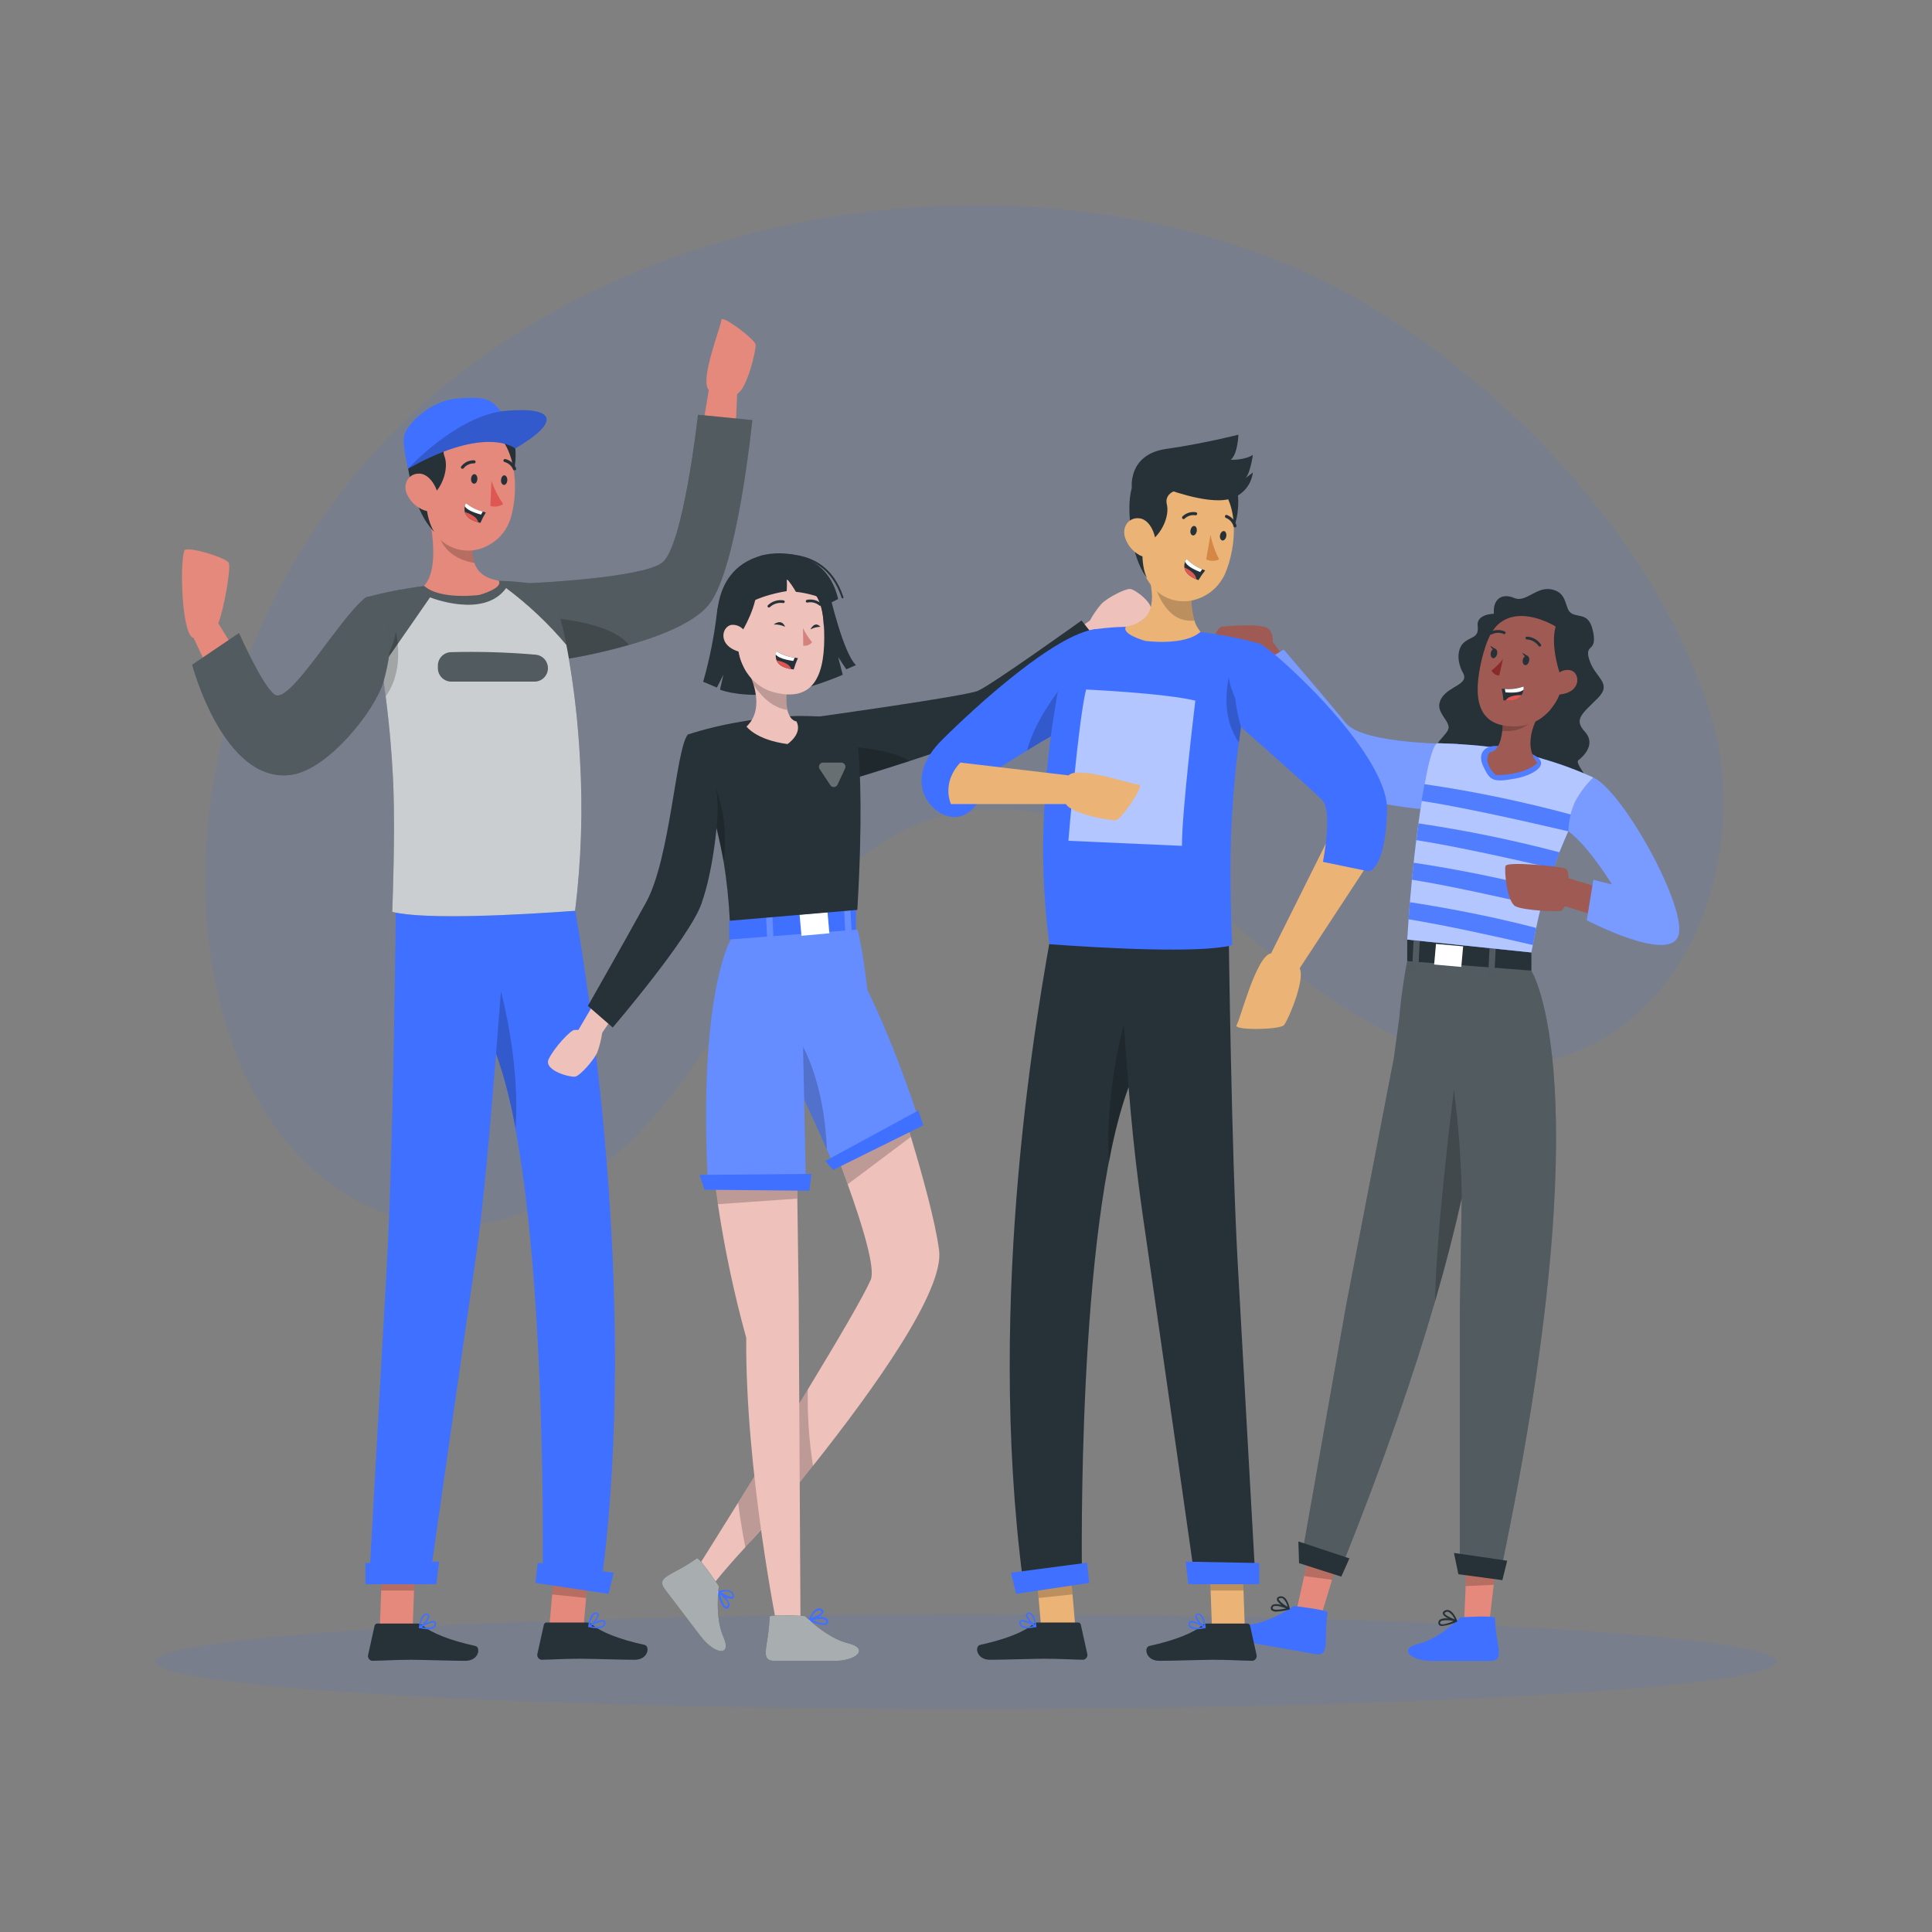 <svg viewBox="0 0 500 500" fill="none" xmlns="http://www.w3.org/2000/svg">
<rect x="0" y="0" width="500" height="500" fill="#808080" stroke="none"/>
<path opacity="0.1" d="M59.616 268.578C62.778 278.333 67.689 287.431 74.111 295.426C84.225 307.715 99.11 316.585 115.011 317.245C136.17 318.121 155.511 304.772 169.378 288.763C194.15 260.151 213.913 208.402 259.042 209.375C282.418 209.884 302.668 225.212 319.846 239.545C344.726 260.324 379.882 287.865 413.512 269.551C442.048 254.007 451.859 214.503 442.719 184.939C429.738 142.838 394.68 104.751 358.031 81.397C326.098 61.049 286.475 52.471 248.496 53.164C195.891 54.116 142.757 72.57 104.756 108.937C67.664 144.439 45.802 200.938 55.322 252.071C56.352 257.67 57.787 263.187 59.616 268.578Z" fill="#4070FF"/>
<path opacity="0.1" d="M250 442.259C365.833 442.259 459.735 436.777 459.735 430.014C459.735 423.251 365.833 417.769 250 417.769C134.166 417.769 40.264 423.251 40.264 430.014C40.264 436.777 134.166 442.259 250 442.259Z" fill="#4070FF"/>
<path d="M332.915 170.92L329.345 166.052C329.452 165.471 329.417 164.873 329.244 164.308C329.071 163.743 328.764 163.228 328.35 162.807C326.922 161.184 317.652 162.039 316.224 162.18C314.796 162.32 312.438 168.01 313.833 169.665C315.228 171.32 324.142 171.601 324.964 170.887L327.777 174.803L332.915 170.92Z" fill="#9F5B53"/>
<path d="M386.611 158.837C386.329 154.943 388.774 153.429 391.889 154.759C395.005 156.09 397.698 151.514 401.852 152.596C406.006 153.677 404.729 157.82 406.871 158.837C409.013 159.854 411.425 158.632 412.356 163.845C413.286 169.059 409.868 166.355 411.371 170.92C412.875 175.485 417.353 176.772 413.535 180.655C409.716 184.539 407.12 186.064 410.116 189.309C413.113 192.554 409.868 195.67 408.494 196.741C407.12 197.812 414.454 204.01 412.388 209.57C410.322 215.13 393.09 220.268 382.457 216.212C371.823 212.155 368.87 206.011 369.476 199.023C370.082 192.035 375.242 190.185 374.885 188C374.528 185.815 371.131 183.901 373.057 180.688C374.982 177.475 380.326 177.194 378.617 174.122C376.908 171.05 377.124 167.632 379.049 166.128C380.975 164.624 382.77 165.046 382.413 161.963C382.057 158.88 386.611 158.837 386.611 158.837Z" fill="#263238"/>
<path d="M377.298 192.544C377.298 192.544 352.884 192.76 348.319 187.135C343.754 181.51 332.212 168.097 332.212 168.097L325.722 172.142C325.722 172.142 337.08 197.509 344.209 203.08C351.337 208.65 372.561 209.797 372.561 209.797L377.298 192.544Z" fill="#4070FF"/>
<path opacity="0.3" d="M377.298 192.544C377.298 192.544 352.884 192.76 348.319 187.135C343.754 181.51 332.212 168.097 332.212 168.097L325.722 172.142C325.722 172.142 337.08 197.509 344.209 203.08C351.337 208.65 372.561 209.797 372.561 209.797L377.298 192.544Z" fill="white"/>
<path d="M335.63 416.363L342.121 417.509L344.782 408.661L347.205 400.548L339.73 397.93L337.556 407.687L335.63 416.363Z" fill="#E4897B"/>
<path d="M343.581 417.336C343.689 416.612 334.808 415.627 334.808 415.627C334.808 415.627 328.426 420.171 322.963 420.473C317.5 420.776 319.869 424.454 325.743 425.493L340.26 428.056C344.425 428.792 342.445 424.779 343.581 417.336Z" fill="#4070FF"/>
<path d="M329.054 416.709C328.943 416.573 328.879 416.406 328.869 416.231C328.859 416.056 328.905 415.883 328.999 415.735C329.055 415.616 329.135 415.509 329.233 415.422C329.332 415.334 329.448 415.268 329.573 415.227C330.242 415.081 330.94 415.126 331.585 415.357C330.936 414.848 330.395 414.275 330.449 413.81C330.449 413.507 330.719 413.291 331.152 413.172C331.344 413.115 331.546 413.101 331.745 413.131C331.943 413.161 332.132 413.234 332.299 413.345C333.38 414.048 333.781 416.222 333.791 416.32C333.802 416.355 333.802 416.392 333.791 416.428V416.482C333.787 416.496 333.78 416.509 333.771 416.52C333.762 416.531 333.75 416.54 333.737 416.547H333.662C332.622 416.845 331.551 417.019 330.471 417.066C330.223 417.105 329.969 417.094 329.726 417.032C329.482 416.971 329.253 416.861 329.054 416.709ZM329.735 415.627C329.669 415.647 329.608 415.68 329.556 415.725C329.504 415.769 329.461 415.825 329.432 415.887C329.281 416.211 329.378 416.33 329.432 416.363C329.778 416.774 331.477 416.579 332.872 416.255C331.898 415.908 330.427 415.411 329.735 415.692V415.627ZM331.282 413.583C331.152 413.583 330.925 413.702 330.914 413.821C330.914 414.221 331.996 415.13 333.218 415.854C333.069 415.025 332.655 414.266 332.039 413.691C331.894 413.597 331.725 413.548 331.552 413.55C331.459 413.564 331.369 413.59 331.282 413.626V413.583Z" fill="#263238"/>
<path opacity="0.2" d="M337.524 407.893L344.75 408.845L347.194 400.635L339.72 397.974L337.524 407.893Z" fill="black"/>
<path d="M378.932 419.143H385.519L386.601 409.97L387.575 401.554L379.754 400.278L379.321 410.262L378.932 419.143Z" fill="#E4897B"/>
<path d="M386.925 418.721C386.925 417.996 377.99 418.559 377.99 418.559C377.99 418.559 372.506 424.14 367.173 425.395C361.84 426.65 364.815 429.852 370.775 429.852H385.519C389.749 429.852 387.109 426.239 386.925 418.721Z" fill="#4070FF"/>
<path d="M372.506 420.625C372.379 420.508 372.291 420.356 372.252 420.188C372.213 420.02 372.226 419.844 372.289 419.684C372.322 419.555 372.381 419.435 372.463 419.331C372.545 419.226 372.648 419.14 372.765 419.078C373.399 418.821 374.092 418.746 374.767 418.862C374.042 418.472 373.414 417.996 373.382 417.531C373.382 417.228 373.566 416.969 373.966 416.785C374.147 416.699 374.345 416.655 374.545 416.655C374.745 416.655 374.943 416.699 375.124 416.785C376.335 417.282 377.082 419.37 377.114 419.457C377.128 419.485 377.135 419.517 377.135 419.549C377.135 419.58 377.128 419.612 377.114 419.64L377.038 419.705C375.876 420.274 374.624 420.639 373.339 420.787C373.051 420.838 372.754 420.78 372.506 420.625ZM373.003 419.478C372.88 419.546 372.787 419.658 372.744 419.792C372.657 420.149 372.744 420.235 372.809 420.268C373.231 420.614 374.864 420.116 376.173 419.565C375.145 419.242 374.047 419.212 373.003 419.478ZM374.172 417.207C374.053 417.261 373.847 417.38 373.847 417.499C373.847 417.91 375.156 418.58 376.476 419.1C376.18 418.314 375.642 417.644 374.94 417.185C374.828 417.134 374.706 417.108 374.583 417.109C374.44 417.11 374.3 417.144 374.172 417.207Z" fill="#263238"/>
<path opacity="0.2" d="M379.321 410.467L386.601 410.154L387.575 401.641L379.754 400.332L379.321 410.467Z" fill="black"/>
<path d="M336.906 402.711L347.572 404.594C358.324 377.778 365.961 355.408 371.37 336.835C374.28 326.818 376.541 317.915 378.293 310.008L377.806 339.214V405.502H388.623C414.953 279.903 396.293 251.195 396.293 251.195L364.782 245.786C363.537 251.603 362.655 257.491 362.143 263.418L360.726 273.846L348.437 337.462L336.906 402.711Z" fill="#263238"/>
<path opacity="0.2" d="M336.906 402.711L347.572 404.594C358.324 377.778 365.961 355.408 371.37 336.835C374.28 326.818 376.541 317.915 378.293 310.008L377.806 339.214V405.502H388.623C414.953 279.903 396.293 251.195 396.293 251.195L364.782 245.786C363.537 251.603 362.655 257.491 362.143 263.418L360.726 273.846L348.437 337.462L336.906 402.711Z" fill="white"/>
<path d="M349.238 403.306L336.02 398.925L336.193 404.54L347.129 408.034L349.238 403.306Z" fill="#263238"/>
<path d="M390.062 403.912L376.281 401.9L377.427 407.406L388.807 408.942L390.062 403.912Z" fill="#263238"/>
<path d="M396.325 246.489V251.195L364.187 248.728V243.168L396.325 246.489Z" fill="#263238"/>
<path d="M371.156 249.617L378.181 250.246L378.659 244.913L371.634 244.284L371.156 249.617Z" fill="white"/>
<path d="M385.117 252.638L386.716 252.719L387.13 244.606L385.531 244.525L385.117 252.638Z" fill="#263238"/>
<path opacity="0.2" d="M385.117 252.638L386.716 252.719L387.13 244.606L385.531 244.525L385.117 252.638Z" fill="white"/>
<path d="M365.467 250.487L367.066 250.568L367.479 242.455L365.881 242.374L365.467 250.487Z" fill="#263238"/>
<path opacity="0.2" d="M365.467 250.487L367.066 250.568L367.479 242.455L365.881 242.374L365.467 250.487Z" fill="white"/>
<path d="M412.356 201.219C411.383 203.199 410.496 205.081 409.673 206.855C408.97 208.348 408.321 209.765 407.705 211.117L406.623 213.41C406.363 213.994 406.104 214.578 405.866 215.141C405.011 217.077 404.254 218.884 403.573 220.549C403.172 221.545 402.804 222.507 402.491 223.438L402.015 224.714C401.279 226.672 400.663 228.489 400.122 230.209C399.657 231.702 399.246 233.13 398.867 234.536C398.369 236.429 397.948 238.268 397.558 240.139C397.255 241.578 396.974 243.038 396.693 244.553C396.563 245.191 396.444 245.84 396.325 246.5L364.187 243.157C364.295 241.351 364.414 239.599 364.544 237.889C364.652 236.375 364.76 234.904 364.879 233.476C365.052 231.442 365.225 229.495 365.399 227.624C365.55 226.11 365.701 224.649 365.853 223.243C366.069 221.188 366.296 219.251 366.524 217.412C366.707 215.876 366.902 214.427 367.086 213.086C367.378 210.922 367.67 209.029 367.941 207.288C368.211 205.546 368.449 204.237 368.676 202.961C368.972 201.36 369.231 200.029 369.455 198.969C370.872 192.479 371.911 192.338 371.911 192.338C371.911 192.338 379.136 192.49 385.335 193.268H385.497C389.686 193.916 393.83 194.826 397.904 195.994C398.434 196.135 398.986 196.286 399.473 196.449C403.878 197.723 408.183 199.318 412.356 201.219Z" fill="#4070FF"/>
<path opacity="0.6" d="M412.356 201.219C411.383 203.199 410.496 205.081 409.673 206.855C408.97 208.348 408.321 209.765 407.705 211.117L406.623 213.41C406.363 213.994 406.104 214.578 405.866 215.141C405.011 217.077 404.254 218.884 403.573 220.549C403.172 221.545 402.804 222.507 402.491 223.438L402.015 224.714C401.279 226.672 400.663 228.489 400.122 230.209C399.657 231.702 399.246 233.13 398.867 234.536C398.369 236.429 397.948 238.268 397.558 240.139C397.255 241.578 396.974 243.038 396.693 244.553C396.563 245.191 396.444 245.84 396.325 246.5L364.187 243.157C364.295 241.351 364.414 239.599 364.544 237.889C364.652 236.375 364.76 234.904 364.879 233.476C365.052 231.442 365.225 229.495 365.399 227.624C365.55 226.11 365.701 224.649 365.853 223.243C366.069 221.188 366.296 219.251 366.524 217.412C366.707 215.876 366.902 214.427 367.086 213.086C367.378 210.922 367.67 209.029 367.941 207.288C368.211 205.546 368.449 204.237 368.676 202.961C368.972 201.36 369.231 200.029 369.455 198.969C370.872 192.479 371.911 192.338 371.911 192.338C371.911 192.338 379.136 192.49 385.335 193.268H385.497C389.686 193.916 393.83 194.826 397.904 195.994C398.434 196.135 398.986 196.286 399.473 196.449C403.878 197.723 408.183 199.318 412.356 201.219Z" fill="white"/>
<path opacity="0.2" d="M371.392 336.867C374.302 326.85 376.563 317.948 378.315 310.04C378.162 300.681 377.479 291.338 376.27 282.056C376.27 282.056 371.662 318.142 371.392 336.867Z" fill="black"/>
<path d="M388.277 193.128C384.48 192.576 382.144 194.74 383.896 198.374C385.649 202.009 386.233 202.55 392.204 201.479C398.175 200.408 405.12 195.594 388.277 193.128Z" fill="#4070FF"/>
<path d="M407.705 211.117L406.623 213.41C406.364 213.994 406.104 214.578 405.866 215.141C396.325 212.902 378.444 208.845 367.897 207.266C368.157 205.654 368.406 204.215 368.633 202.939C381.812 204.863 394.861 207.594 407.705 211.117Z" fill="#4070FF"/>
<path d="M403.605 220.582C403.204 221.577 402.837 222.54 402.523 223.47L402.047 224.746C392.311 222.486 376.421 218.938 366.556 217.423C366.74 215.887 366.934 214.438 367.118 213.096C379.41 214.913 391.591 217.412 403.605 220.582Z" fill="#4070FF"/>
<path d="M400.122 230.242C399.657 231.734 399.246 233.162 398.867 234.569C389.315 232.405 374.864 229.16 365.398 227.656C365.55 226.142 365.701 224.682 365.853 223.275C377.388 225.005 388.826 227.331 400.122 230.242Z" fill="#4070FF"/>
<path d="M397.558 240.15C397.255 241.589 396.973 243.049 396.692 244.564C387.465 242.4 373.89 239.426 364.543 237.9C364.652 236.386 364.76 234.915 364.879 233.487C372.775 234.709 385.02 236.873 397.558 240.15Z" fill="#4070FF"/>
<g opacity="0.3">
<path opacity="0.3" d="M388.277 193.128C384.48 192.576 382.144 194.74 383.896 198.374C385.649 202.009 386.233 202.55 392.204 201.479C398.175 200.408 405.12 195.594 388.277 193.128Z" fill="white"/>
<path opacity="0.3" d="M407.705 211.117L406.623 213.41C406.364 213.994 406.104 214.578 405.866 215.141C396.325 212.902 378.444 208.845 367.897 207.266C368.157 205.654 368.406 204.215 368.633 202.939C381.812 204.863 394.86 207.594 407.705 211.117Z" fill="white"/>
<path opacity="0.3" d="M403.605 220.582C403.204 221.577 402.837 222.54 402.523 223.47L402.047 224.747C392.311 222.486 376.421 218.938 366.556 217.423C366.74 215.887 366.934 214.438 367.118 213.096C379.41 214.913 391.591 217.412 403.605 220.582Z" fill="white"/>
<path opacity="0.3" d="M400.122 230.242C399.657 231.734 399.246 233.162 398.867 234.569C389.315 232.405 374.864 229.16 365.398 227.656C365.55 226.142 365.701 224.682 365.853 223.275C377.388 225.005 388.826 227.331 400.122 230.242Z" fill="white"/>
<path opacity="0.3" d="M397.558 240.15C397.255 241.589 396.973 243.049 396.692 244.564C387.465 242.4 373.89 239.426 364.543 237.9C364.652 236.386 364.76 234.915 364.879 233.487C372.775 234.709 385.02 236.873 397.558 240.15Z" fill="white"/>
</g>
<path d="M387.141 200.602C395.124 200.527 397.883 197.444 397.883 197.444C393.447 192.143 398.564 184.463 398.564 184.463L388.883 185.112C388.943 186.458 388.911 187.806 388.785 189.147C388.169 194.902 385.54 194.653 385.54 194.653C383.539 197.574 387.141 200.602 387.141 200.602Z" fill="#9F5B53"/>
<path opacity="0.2" d="M388.883 185.123C388.944 186.469 388.911 187.817 388.786 189.158C395.179 189.915 398.521 184.474 398.521 184.474L388.883 185.123Z" fill="black"/>
<path d="M397.245 159.324C389.067 157.907 385.681 161.823 383.604 170.141C381.03 180.547 382.057 188.433 392.68 187.968C407.088 187.276 410.831 161.639 397.245 159.324Z" fill="#9F5B53"/>
<path d="M388.981 170.552C388.11 171.657 387.111 172.656 386.006 173.527C386.187 173.906 386.468 174.228 386.819 174.458C387.17 174.689 387.577 174.82 387.996 174.836L388.981 170.552Z" fill="#892B29"/>
<path d="M394.097 170.758C393.967 171.428 394.216 172.034 394.659 172.131C395.103 172.229 395.579 171.742 395.741 171.05C395.903 170.357 395.622 169.773 395.179 169.687C394.735 169.6 394.227 170.141 394.097 170.758Z" fill="#263238"/>
<path d="M395.32 169.773L393.978 168.919C393.978 168.919 394.465 170.282 395.32 169.773Z" fill="#263238"/>
<path d="M385.812 168.973C385.671 169.633 385.931 170.249 386.374 170.336C386.818 170.422 387.293 169.957 387.456 169.254C387.618 168.551 387.337 167.978 386.893 167.88C386.45 167.783 385.941 168.302 385.812 168.973Z" fill="#263238"/>
<path d="M387.034 167.978L385.692 167.112C385.692 167.112 386.179 168.497 387.034 167.978Z" fill="#263238"/>
<path d="M395.157 165.122C395.817 165.157 396.461 165.343 397.039 165.665C397.616 165.988 398.112 166.438 398.489 166.982" stroke="#263238" stroke-width="0.725" stroke-linecap="round" stroke-linejoin="round"/>
<path d="M389.283 163.748C388.748 163.508 388.165 163.393 387.579 163.409C386.992 163.426 386.418 163.575 385.897 163.845" stroke="#263238" stroke-width="0.725" stroke-linecap="round" stroke-linejoin="round"/>
<path d="M388.634 178.254C388.86 179.244 389.011 180.249 389.088 181.261H389.629C392.052 181.434 393.231 180.72 393.804 179.866C394.221 179.194 394.389 178.398 394.28 177.616C392.737 178.174 391.091 178.392 389.456 178.254C388.948 178.286 388.634 178.254 388.634 178.254Z" fill="#263238"/>
<path d="M389.456 178.297L389.618 179.184C391.9 179.347 393.523 179.184 394.291 178.503C394.328 178.223 394.328 177.939 394.291 177.659C392.744 178.219 391.095 178.437 389.456 178.297Z" fill="white"/>
<path d="M389.629 181.305C392.052 181.478 393.231 180.764 393.804 179.909C392.883 179.859 391.96 179.972 391.078 180.244C390.495 180.435 389.987 180.806 389.629 181.305Z" fill="#DE5753"/>
<path d="M403.789 174.609C403.789 174.609 401.128 167.231 402.61 162.136C402.61 162.136 387.564 152.704 383.896 169.005C383.896 169.005 384.859 154.132 398.976 156.252C413.092 158.372 409.447 178.968 401.139 183.792C401.117 183.792 405.423 179.228 403.789 174.609Z" fill="#263238"/>
<path d="M402.145 176.101C402.389 175.169 402.993 174.371 403.824 173.882C404.655 173.394 405.646 173.254 406.58 173.495C409.068 174.219 409.37 179.628 402.848 179.779C401.907 179.801 401.55 178.795 402.145 176.101Z" fill="#9F5B53"/>
<path d="M415.644 230.252L405.909 227.256C405.909 227.256 406.125 225.233 405.032 224.746C403.94 224.26 389.996 222.832 389.629 224.119C389.261 225.406 390.018 233.422 392.203 234.547C394.388 235.672 403.951 236.105 404.232 235.629C404.513 235.153 405.032 234.547 405.032 234.547L415.027 237.63L415.644 230.252Z" fill="#9F5B53"/>
<path d="M412.356 201.219C420.068 204.724 436.9 235.272 434.336 242.249C431.773 249.226 410.657 238.16 410.657 238.16L412.356 227.689L417.18 228.9C417.18 228.9 411.144 219.003 405.909 215.141C405.958 212.451 406.57 209.802 407.704 207.363C408.935 205.092 410.504 203.02 412.356 201.219Z" fill="#4070FF"/>
<path opacity="0.3" d="M412.356 201.219C420.068 204.724 436.9 235.272 434.336 242.249C431.773 249.226 410.657 238.16 410.657 238.16L412.356 227.689L417.18 228.9C417.18 228.9 411.144 219.003 405.909 215.141C405.958 212.451 406.57 209.802 407.704 207.363C408.935 205.092 410.504 203.02 412.356 201.219Z" fill="white"/>
<path d="M178.811 128.7L183.441 100.911C180.953 98.445 186.686 84.339 186.686 82.814C186.686 81.288 195.404 87.8 195.556 89.196C195.707 90.591 193.392 100.521 190.785 101.949L189.422 131.621C189.422 131.621 183.906 133.958 178.811 128.7Z" fill="#E4897B"/>
<path d="M136.992 150.93C136.992 150.93 165.776 149.675 171.304 145.673C176.832 141.67 180.65 107.336 180.65 107.336L194.712 108.721C194.712 108.721 190.959 146.765 183.592 156.317C176.226 165.868 147.236 170.444 147.236 170.444L136.992 150.93Z" fill="#263238"/>
<path opacity="0.2" d="M194.735 108.721C194.735 108.721 190.981 146.765 183.615 156.317C179.947 161.055 170.883 164.592 162.727 166.939C157.631 168.388 152.46 169.558 147.236 170.444L141.655 159.789L137.003 150.93C137.003 150.93 165.788 149.675 171.315 145.673C176.843 141.67 180.661 107.336 180.661 107.336L194.735 108.721Z" fill="white"/>
<path opacity="0.2" d="M162.727 166.896C157.631 168.36 152.46 169.544 147.236 170.444L141.655 159.789C147.236 160.276 159.005 161.877 162.727 166.896Z" fill="black"/>
<path d="M71.364 185.285L56.49 161.314C57.853 158.069 59.844 147.068 59.205 145.673C58.567 144.277 48.15 141.173 47.718 142.481C46.43 145.965 47.112 164.765 50.108 165.089L62.71 192.035C62.71 192.035 68.649 192.1 71.364 185.285Z" fill="#E4897B"/>
<path d="M142.099 421.793L150.882 422.723L152.526 403.793L143.754 402.863L142.099 421.793Z" fill="#E4897B"/>
<path d="M98.31 421.155H106.813L107.516 401.457H99.003L98.31 421.155Z" fill="#E4897B"/>
<path d="M107.991 420.171H97.661C97.491 420.169 97.326 420.227 97.194 420.333C97.062 420.44 96.971 420.589 96.936 420.755L95.26 428.327C95.192 428.652 95.257 428.991 95.44 429.269C95.622 429.547 95.908 429.741 96.233 429.809C96.323 429.819 96.414 429.819 96.504 429.809C99.846 429.754 102.28 429.549 106.477 429.549C109.062 429.549 116.862 429.819 120.431 429.819C124.001 429.819 124.466 426.293 123.006 425.969C116.45 424.541 111.518 422.561 109.419 420.679C109.026 420.333 108.515 420.151 107.991 420.171Z" fill="#263238"/>
<path d="M108.575 421.35C108.535 421.339 108.5 421.317 108.473 421.286C108.446 421.255 108.429 421.217 108.424 421.176C108.418 421.138 108.425 421.099 108.442 421.064C108.46 421.03 108.487 421.001 108.521 420.982C108.824 420.787 111.571 419.1 112.512 419.586C112.619 419.635 112.709 419.715 112.771 419.815C112.832 419.915 112.863 420.031 112.859 420.149C112.89 420.35 112.867 420.556 112.793 420.746C112.719 420.936 112.596 421.103 112.437 421.231C111.957 421.556 111.381 421.709 110.803 421.663C110.051 421.639 109.304 421.534 108.575 421.35ZM109.159 421.068C110.151 421.403 111.234 421.349 112.188 420.917C112.29 420.828 112.368 420.715 112.415 420.589C112.462 420.462 112.477 420.326 112.458 420.192C112.458 420.03 112.383 419.954 112.328 419.954C112.25 419.909 112.159 419.89 112.069 419.9C111.03 420.108 110.042 420.516 109.159 421.101V421.068Z" fill="#4070FF"/>
<path d="M108.521 421.393C108.492 421.372 108.468 421.344 108.451 421.312C108.434 421.28 108.425 421.245 108.424 421.209C108.424 421.09 108.64 418.645 109.624 417.845C109.74 417.743 109.876 417.668 110.024 417.623C110.171 417.578 110.326 417.565 110.479 417.585C110.633 417.58 110.783 417.631 110.903 417.729C111.022 417.826 111.102 417.964 111.128 418.115C111.301 419.013 109.603 420.884 108.726 421.36H108.629C108.597 421.382 108.56 421.394 108.521 421.393ZM109.884 418.083C109.289 418.849 108.938 419.776 108.878 420.744C109.754 420.084 110.836 418.667 110.728 418.115C110.728 418.061 110.728 417.91 110.436 417.91H110.338C110.171 417.913 110.011 417.975 109.884 418.083Z" fill="#4070FF"/>
<path d="M151.801 419.9H141.471C141.301 419.899 141.136 419.956 141.004 420.063C140.872 420.169 140.781 420.318 140.746 420.484L139.069 428.056C139.002 428.382 139.067 428.721 139.25 428.999C139.432 429.276 139.717 429.47 140.043 429.538C140.133 429.549 140.223 429.549 140.313 429.538C143.656 429.484 146.09 429.279 150.287 429.279C152.872 429.279 160.671 429.549 164.241 429.549C167.811 429.549 168.276 426.023 166.816 425.698C160.26 424.27 155.328 422.291 153.229 420.408C152.836 420.062 152.325 419.88 151.801 419.9Z" fill="#263238"/>
<path d="M152.385 421.101C152.345 421.09 152.309 421.068 152.282 421.037C152.255 421.007 152.238 420.968 152.233 420.928C152.228 420.889 152.235 420.85 152.252 420.815C152.269 420.781 152.297 420.752 152.33 420.733C152.633 420.538 155.381 418.851 156.322 419.338C156.429 419.387 156.519 419.466 156.58 419.566C156.642 419.667 156.672 419.783 156.668 419.9C156.699 420.102 156.677 420.308 156.603 420.498C156.529 420.688 156.406 420.855 156.246 420.982C155.767 421.307 155.191 421.46 154.613 421.414C153.861 421.391 153.114 421.285 152.385 421.101ZM152.969 420.82C153.961 421.155 155.044 421.101 155.997 420.668C156.099 420.579 156.177 420.467 156.225 420.34C156.272 420.213 156.287 420.077 156.268 419.943C156.268 419.781 156.192 419.705 156.138 419.705C156.06 419.66 155.969 419.641 155.878 419.651C154.844 419.843 153.856 420.232 152.969 420.798V420.82Z" fill="#4070FF"/>
<path d="M152.331 421.101C152.301 421.079 152.278 421.052 152.261 421.02C152.244 420.988 152.234 420.953 152.233 420.917C152.233 420.798 152.449 418.353 153.434 417.553C153.55 417.451 153.686 417.375 153.833 417.33C153.98 417.286 154.136 417.273 154.288 417.293C154.442 417.288 154.593 417.339 154.712 417.437C154.831 417.534 154.911 417.671 154.937 417.823C155.11 418.721 153.412 420.592 152.536 421.068H152.439C152.407 421.09 152.369 421.102 152.331 421.101ZM153.726 417.855C153.131 418.621 152.78 419.549 152.72 420.517C153.596 419.857 154.678 418.44 154.57 417.888C154.57 417.834 154.57 417.682 154.278 417.682H154.18C154.013 417.686 153.853 417.747 153.726 417.855Z" fill="#4070FF"/>
<path opacity="0.2" d="M143.753 402.863L152.526 403.793L151.671 413.55L142.887 412.631L143.753 402.863Z" fill="black"/>
<path opacity="0.2" d="M99.002 401.467H107.515L107.147 411.625H98.634L99.002 401.467Z" fill="black"/>
<path d="M102.518 228.673H147.648C151.975 252.103 165.377 335.039 155.739 408.921L140.454 407.038C140.454 407.038 141.871 308.948 128.382 272.688C126.835 292.094 124.986 312.712 123.385 323.735C119.458 350.778 111.053 409.872 111.053 409.872H95.498C95.498 409.872 98.678 353.309 100.149 326.731C101.804 297.86 102.453 234.601 102.518 228.673Z" fill="#4070FF"/>
<path d="M157.48 412.479L138.571 409.667L139.155 404.431L158.821 407.017L157.48 412.479Z" fill="#4070FF"/>
<path d="M112.924 409.991H94.578V404.507L113.617 404.15L112.924 409.991Z" fill="#4070FF"/>
<path opacity="0.2" d="M128.382 272.678C130.6 279.017 132.286 285.53 133.423 292.149C134.689 274.841 129.637 256.56 129.637 256.56L128.382 272.678Z" fill="black"/>
<path d="M94.697 154.586C97.196 163.766 99.004 173.12 100.106 182.57C100.463 185.469 100.755 188.314 100.993 191.072C101.307 194.577 101.523 197.952 101.696 201.154C101.912 205.211 101.977 210.003 101.966 214.719C101.966 225.536 101.512 235.975 101.512 235.975C110.166 238.138 135.175 236.699 148.837 235.704C150.447 222.641 150.867 209.458 150.092 196.319C149.641 187.642 148.687 178.999 147.237 170.433C146.503 165.86 145.484 161.337 144.186 156.89C143.684 155.314 142.74 153.915 141.467 152.859C140.194 151.802 138.645 151.133 137.003 150.93C135.348 150.724 133.434 150.519 131.422 150.4C130.643 150.4 129.864 150.324 129.074 150.313C122.621 150.387 116.178 150.835 109.776 151.655C108.565 151.795 107.332 151.979 106.142 152.174C102.287 152.776 98.467 153.581 94.697 154.586Z" fill="#263238"/>
<path opacity="0.7" d="M148.837 235.715C135.174 236.71 110.165 238.149 101.511 235.986C101.511 235.986 101.944 225.569 101.966 214.73C101.966 210.013 101.911 205.221 101.695 201.165C101.522 197.92 101.306 194.588 100.992 191.083C100.754 188.325 100.462 185.48 100.105 182.581C100.018 181.802 99.921 181.012 99.813 180.234C99.499 177.735 99.121 175.247 98.731 172.77V172.705L102.939 166.647L111.301 154.597C111.301 154.597 125.212 160.222 130.988 152.195C136.727 156.482 141.953 161.415 146.565 166.896C146.792 167.978 147.008 169.211 147.225 170.455C148.679 179.021 149.636 187.664 150.091 196.34C150.865 209.476 150.445 222.655 148.837 235.715Z" fill="white"/>
<path d="M116.721 168.778C124.062 168.584 131.408 168.804 138.723 169.438C139.574 169.536 140.359 169.945 140.928 170.586C141.497 171.226 141.809 172.054 141.806 172.91C141.808 173.37 141.718 173.825 141.543 174.249C141.368 174.674 141.111 175.059 140.786 175.384C140.461 175.709 140.076 175.966 139.651 176.141C139.227 176.316 138.772 176.406 138.312 176.404H116.819C115.923 176.406 115.061 176.063 114.411 175.447C113.761 174.831 113.372 173.989 113.325 173.094V172.456C113.298 171.99 113.366 171.523 113.524 171.083C113.682 170.644 113.927 170.24 114.243 169.897C114.56 169.554 114.943 169.278 115.369 169.086C115.794 168.894 116.254 168.789 116.721 168.778Z" fill="#263238"/>
<path opacity="0.2" d="M94.697 154.586C97.196 163.766 99.004 173.12 100.106 182.57C100.463 185.469 100.755 188.314 100.993 191.072C101.307 194.577 101.523 197.952 101.696 201.154C101.912 205.211 101.977 210.003 101.966 214.719C101.966 225.536 101.512 235.975 101.512 235.975C110.166 238.138 135.175 236.699 148.837 235.704C150.447 222.641 150.867 209.458 150.092 196.319C149.641 187.642 148.687 178.999 147.237 170.433C146.503 165.86 145.484 161.337 144.186 156.89C143.684 155.314 142.74 153.915 141.467 152.859C140.194 151.802 138.645 151.133 137.003 150.93C135.348 150.724 133.434 150.519 131.422 150.4C130.643 150.4 129.864 150.324 129.074 150.313C122.621 150.387 116.178 150.835 109.776 151.655C108.565 151.795 107.332 151.979 106.142 152.174C102.287 152.776 98.467 153.581 94.697 154.586Z" fill="white"/>
<path d="M132.806 112.691C132.806 112.691 135.478 122.069 129.885 127.337C124.293 132.605 121.491 110.971 121.491 110.971L132.806 112.691Z" fill="#263238"/>
<path d="M109.754 151.6C113.897 155.365 124.054 153.969 124.054 153.969C124.054 153.969 130.382 152.239 129.052 150.259C125.32 149.643 123.513 147.901 122.767 145.673C122.358 144.291 122.23 142.842 122.388 141.411C122.45 140.612 122.555 139.818 122.702 139.031L110.154 129.739C111.798 135.872 113.81 147.155 109.754 151.6Z" fill="#E4897B"/>
<path opacity="0.2" d="M113.053 135.645C113.551 143.217 119.739 145.251 122.789 145.673C122.38 144.291 122.252 142.842 122.41 141.411L113.053 135.645Z" fill="black"/>
<path d="M113.184 138.901C114.726 140.646 116.799 141.837 119.083 142.291C121.368 142.744 123.738 142.435 125.829 141.411C128.555 140.135 130.697 137.874 131.822 135.082C131.974 134.704 132.114 134.304 132.233 133.893C134.397 126.396 133.694 113.848 125.581 110.17C122.806 108.891 119.638 108.766 116.771 109.823C113.905 110.88 111.576 113.032 110.296 115.806C109.523 117.444 109.152 119.243 109.214 121.052C109.376 129.479 109.095 134.444 113.184 138.901Z" fill="#E4897B"/>
<path d="M121.913 123.919C121.838 124.601 122.227 125.174 122.681 125.185C123.136 125.195 123.514 124.655 123.547 123.973C123.579 123.292 123.222 122.718 122.779 122.708C122.335 122.697 121.946 123.227 121.913 123.919Z" fill="#263238"/>
<path d="M129.669 124.222C129.594 124.904 129.983 125.477 130.427 125.498C130.87 125.52 131.26 124.968 131.292 124.287C131.324 123.605 130.967 123.032 130.524 123.01C130.08 122.989 129.691 123.627 129.669 124.222Z" fill="#263238"/>
<path d="M127.191 124.471C127.921 126.6 128.944 128.617 130.231 130.464C129.745 130.778 129.196 130.984 128.623 131.066C128.049 131.148 127.465 131.105 126.91 130.94L127.191 124.471Z" fill="#DE5753"/>
<path d="M119.61 121.312C119.683 121.329 119.759 121.324 119.83 121.299C119.901 121.274 119.963 121.23 120.01 121.172C120.321 120.774 120.721 120.455 121.177 120.239C121.633 120.023 122.134 119.916 122.638 119.928C122.691 119.934 122.744 119.929 122.795 119.914C122.846 119.9 122.894 119.875 122.935 119.842C122.976 119.809 123.01 119.767 123.036 119.721C123.061 119.674 123.077 119.623 123.082 119.571C123.091 119.465 123.059 119.36 122.993 119.277C122.926 119.194 122.83 119.141 122.725 119.127C122.087 119.099 121.452 119.224 120.873 119.491C120.293 119.758 119.786 120.16 119.393 120.663C119.319 120.738 119.278 120.839 119.278 120.944C119.278 121.05 119.319 121.151 119.393 121.226C119.46 121.267 119.533 121.297 119.61 121.312Z" fill="#263238"/>
<path d="M133.097 121.691C133.175 121.717 133.258 121.717 133.335 121.691C133.384 121.672 133.429 121.643 133.467 121.606C133.504 121.57 133.534 121.526 133.554 121.477C133.575 121.429 133.585 121.377 133.584 121.324C133.584 121.272 133.573 121.22 133.552 121.172C133.31 120.579 132.929 120.054 132.441 119.64C131.954 119.226 131.374 118.935 130.75 118.792C130.645 118.779 130.538 118.806 130.452 118.868C130.366 118.93 130.306 119.023 130.285 119.127C130.272 119.231 130.3 119.336 130.362 119.421C130.425 119.505 130.517 119.563 130.62 119.581C131.105 119.713 131.553 119.955 131.929 120.289C132.304 120.624 132.597 121.04 132.784 121.507C132.818 121.56 132.864 121.605 132.918 121.636C132.973 121.668 133.034 121.687 133.097 121.691Z" fill="#263238"/>
<path d="M119.781 106.125C118.775 106.125 117.769 106.125 116.763 106.201C113.855 106.31 111.042 107.269 108.672 108.959C103.372 113.102 105.492 121.68 106.963 127.229C108.921 134.607 112.372 137.625 112.372 137.625C110.122 134.282 109.754 127.24 110.89 126.905C112.025 126.569 112.112 127.932 112.112 127.932C114.492 125.974 116.223 121.117 115 118.013C114.07 115.622 116.59 113.437 119.067 114.303L119.814 114.551L120.971 114.919L119.781 106.125Z" fill="#263238"/>
<path d="M105.287 127.813C106.144 129.754 107.735 131.275 109.712 132.043C112.34 133.038 113.909 130.756 113.4 128.138C112.924 125.812 110.999 122.426 108.251 122.567C105.504 122.708 104.26 125.412 105.287 127.813Z" fill="#E4897B"/>
<path d="M125.731 132.616C125.2 133.478 124.734 134.379 124.336 135.31C124.152 135.31 123.979 135.234 123.806 135.18C121.458 134.563 120.561 133.503 120.301 132.519C120.187 132.031 120.187 131.524 120.301 131.037C120.354 130.757 120.449 130.488 120.582 130.236C121.853 131.258 123.329 131.996 124.909 132.4C125.418 132.54 125.731 132.616 125.731 132.616Z" fill="#263238"/>
<path d="M124.932 132.389L124.499 133.179C122.336 132.594 120.81 131.891 120.291 131.015C120.344 130.736 120.439 130.466 120.573 130.215C121.852 131.245 123.339 131.986 124.932 132.389Z" fill="white"/>
<path d="M123.806 135.18C121.458 134.563 120.561 133.503 120.301 132.519C121.191 132.769 122.03 133.176 122.778 133.72C123.269 134.083 123.63 134.595 123.806 135.18Z" fill="#DE5753"/>
<path d="M105.611 121.291C105.611 121.291 104.281 116.142 104.53 113.178C104.778 110.214 111.117 103.788 118.029 103.172C124.942 102.555 126.683 103.172 128.847 105.508C131.01 107.845 132.546 114.086 132.546 114.086C132.546 114.086 118.992 110.884 105.611 121.291Z" fill="#4070FF"/>
<path d="M105.611 121.291C105.611 121.291 118.278 107.401 130.934 106.319C143.59 105.238 145.397 109.002 133.357 116.055C133.357 116.055 125.904 109.846 105.611 121.291Z" fill="#4070FF"/>
<path opacity="0.2" d="M105.611 121.291C105.611 121.291 118.278 107.401 130.934 106.319C143.59 105.238 145.397 109.002 133.357 116.055C133.357 116.055 125.904 109.846 105.611 121.291Z" fill="black"/>
<path opacity="0.2" d="M99.813 180.234C99.499 177.735 99.121 175.247 98.731 172.77V172.705C99.099 172.088 102.117 167.037 102.42 163.424C102.674 164.491 102.848 165.576 102.939 166.669C103.264 170.141 103.112 175.701 99.813 180.234Z" fill="black"/>
<path d="M99.272 176.329C97.228 183.619 85.036 199.207 75.344 200.537C57.853 202.939 49.729 172.034 49.729 172.034L61.855 163.845C61.855 163.845 67.967 177.659 71.126 179.779C75.031 182.408 87.892 159.8 94.696 154.586C94.696 154.586 104.908 156.284 99.272 176.329Z" fill="#263238"/>
<path opacity="0.2" d="M99.272 176.329C97.228 183.619 85.036 199.207 75.344 200.537C57.853 202.939 49.729 172.034 49.729 172.034L61.855 163.845C61.855 163.845 67.967 177.659 71.126 179.779C75.031 182.408 87.892 159.8 94.696 154.586C94.696 154.586 104.908 156.284 99.272 176.329Z" fill="white"/>
<path d="M274.566 165.814L282.062 160.6C282.899 159.052 283.903 157.601 285.058 156.273C286.551 154.716 291.257 152.271 292.544 152.423C293.831 152.574 299.759 156.847 297.433 159.097C295.108 161.347 289.429 164.181 288.477 163.835L287.525 163.489L278.125 171.061L274.566 165.814Z" fill="#EEC1BB"/>
<path d="M285.058 167.123C285.058 167.123 264.387 185.285 256.49 189.233C252.617 191.181 243.509 194.318 235.332 196.979C226.894 199.715 219.376 201.965 219.376 201.965L218.067 199.531L210.593 185.631C210.593 185.631 249.643 180.223 253.072 178.784C256.501 177.345 279.909 160.579 279.909 160.579L285.058 167.123Z" fill="#263238"/>
<path opacity="0.2" d="M235.364 196.979C226.926 199.715 219.408 201.965 219.408 201.965L218.099 199.532V193.128C218.099 193.128 230.052 193.506 235.364 196.979Z" fill="black"/>
<path d="M160.996 259.708L155.847 267.28C155.602 269.015 155.174 270.719 154.571 272.364C153.716 274.354 150.19 278.303 148.935 278.616C147.68 278.93 140.605 277.037 141.99 274.116C143.375 271.196 147.669 266.544 148.686 266.544H149.692L155.804 256.149L160.996 259.708Z" fill="#EEC1BB"/>
<path d="M197.093 143.758C202.891 143.682 214.736 153.883 214.736 153.883C214.736 153.883 218.241 169.027 221.518 172.131L219.009 173.213L216.91 170.033L218.1 174.63C218.1 174.63 207.618 179.314 198.975 179.768C190.332 180.223 186.341 178.481 186.341 178.481L187.206 174.63L185.529 177.94L181.981 176.437C183.638 170.621 184.825 164.681 185.529 158.675C186.341 150.227 197.093 143.758 197.093 143.758Z" fill="#263238"/>
<path d="M210.366 379.4C203.821 387.621 197.947 395.074 192.82 400.515C187.703 406.021 185.064 409.44 185.064 409.44L179.991 406.53C179.991 406.53 184.675 399.12 191.024 388.898C196.433 380.244 203.042 369.535 209.046 359.616C216.823 346.808 223.563 335.32 225.347 331.21C226.613 328.289 223.184 317.071 219.376 306.492C215.515 295.729 211.274 285.604 211.274 285.604L225.12 262.196C225.12 262.196 230.745 277.783 235.743 294.225C238.988 305.043 242.028 316.13 243.034 323.529C244.429 333.86 226.591 358.977 210.366 379.4Z" fill="#EEC1BB"/>
<path opacity="0.2" d="M210.409 379.4C203.918 387.621 197.59 395.074 192.917 400.515C192.246 397.173 191.576 393.214 191.035 388.898C196.444 380.244 203.053 369.535 209.056 359.616C208.926 366.237 209.378 372.858 210.409 379.4Z" fill="black"/>
<path opacity="0.2" d="M235.721 294.225L219.376 306.492C215.515 295.729 211.274 285.604 211.274 285.604L225.12 262.196C225.12 262.196 230.724 277.783 235.721 294.225Z" fill="black"/>
<path d="M207.174 421.393L201.322 422.183C201.322 422.183 192.863 380.569 193.123 346.224C189.986 334.861 187.537 323.32 185.788 311.663C183.712 297.601 182.695 281.937 185.432 270.255L205.93 279.482L206.352 310.224L206.698 335.85L207.174 421.393Z" fill="#EEC1BB"/>
<path opacity="0.2" d="M206.31 310.202L185.757 311.641C183.68 297.579 182.663 281.915 185.4 270.233L205.899 279.46L206.31 310.202Z" fill="black"/>
<path d="M180.327 403.296C180.933 402.852 186.038 410.5 186.038 410.5C186.038 410.5 184.903 418.472 187.207 423.61C189.511 428.749 185.043 428.305 181.311 423.437L172.117 411.365C169.477 407.936 174.075 407.85 180.327 403.296Z" fill="#263238"/>
<path d="M187.769 416.265C186.611 415.995 185.854 412.696 185.713 412.036V411.939C185.713 411.939 185.713 411.939 185.713 411.863V411.798H185.789C185.897 411.798 188.061 411.084 189.218 411.798C189.397 411.898 189.551 412.036 189.671 412.203C189.79 412.369 189.872 412.559 189.91 412.761C190.008 413.215 189.91 413.529 189.672 413.702C189.434 413.875 188.483 413.756 187.715 413.399C188.234 413.877 188.609 414.492 188.796 415.173C188.82 415.307 188.815 415.445 188.782 415.578C188.748 415.71 188.687 415.834 188.602 415.941C188.519 416.066 188.408 416.169 188.279 416.244C188.149 416.32 188.004 416.364 187.855 416.374L187.769 416.265ZM187.877 415.8C187.877 415.8 188.072 415.8 188.299 415.552C188.343 415.496 188.374 415.431 188.391 415.362C188.408 415.293 188.409 415.221 188.396 415.151C188.299 414.394 187.152 413.28 186.352 412.609C186.709 414.026 187.336 415.692 187.877 415.8ZM186.546 412.079C187.779 412.847 189.142 413.453 189.489 413.161C189.586 413.096 189.553 412.858 189.489 412.717C189.462 412.584 189.406 412.457 189.326 412.347C189.246 412.237 189.143 412.145 189.023 412.079C188.688 411.912 188.316 411.83 187.942 411.841C187.469 411.869 187.001 411.949 186.546 412.079Z" fill="#4070FF"/>
<path d="M199.159 418.407C199.159 417.661 208.343 418.245 208.343 418.245C208.343 418.245 213.99 423.978 219.474 425.276C224.958 426.574 221.886 429.852 215.764 429.852H200.62C196.282 429.852 199.008 426.142 199.159 418.407Z" fill="#263238"/>
<path d="M209.402 419.424C209.373 419.412 209.347 419.394 209.327 419.37C209.324 419.348 209.324 419.327 209.327 419.305C209.322 419.28 209.322 419.254 209.327 419.229C209.327 419.229 209.327 419.154 209.327 419.132C209.327 419.11 210.127 416.893 211.371 416.374C211.556 416.288 211.757 416.244 211.961 416.244C212.164 416.244 212.365 416.288 212.55 416.374C212.972 416.579 213.178 416.839 213.156 417.152C213.134 417.466 212.475 418.115 211.728 418.515C212.421 418.396 213.133 418.475 213.783 418.743C213.905 418.804 214.013 418.891 214.099 418.997C214.184 419.104 214.247 419.227 214.281 419.359C214.347 419.525 214.361 419.708 214.32 419.882C214.279 420.056 214.187 420.213 214.054 420.333C213.819 420.501 213.531 420.582 213.243 420.56C211.905 420.414 210.604 420.029 209.402 419.424ZM210.235 419.273C211.588 419.846 213.275 420.354 213.708 419.997C213.708 419.997 213.859 419.868 213.762 419.511C213.742 419.442 213.709 419.378 213.664 419.322C213.62 419.267 213.565 419.22 213.502 419.186C213.162 419.036 212.791 418.969 212.42 418.991C211.685 419.012 210.953 419.106 210.235 419.273ZM211.512 416.828C210.786 417.293 210.235 417.985 209.943 418.797C211.295 418.277 212.604 417.563 212.637 417.152C212.637 417.023 212.431 416.904 212.301 416.85C212.17 416.787 212.026 416.753 211.88 416.752C211.753 416.751 211.628 416.777 211.512 416.828Z" fill="#4070FF"/>
<path d="M215.385 300.727L237.571 289.131C230.605 267.95 224.32 255.932 224.32 255.932C202.534 259.664 204.525 276.885 204.525 276.885C204.525 276.885 210.074 288.352 215.385 300.727Z" fill="#4070FF"/>
<path opacity="0.2" d="M213.99 297.46C214.466 298.542 214.931 299.623 215.407 300.705L237.572 289.131C230.605 267.95 224.32 255.932 224.32 255.932C210.875 258.247 206.483 265.668 205.087 271.077C204.576 272.979 204.382 274.953 204.514 276.918C204.514 276.918 209.122 286.405 213.99 297.46Z" fill="white"/>
<path opacity="0.2" d="M213.99 297.46C209.122 286.405 204.514 276.907 204.514 276.907C204.382 274.942 204.576 272.968 205.087 271.066C205.781 270.611 206.55 270.285 207.359 270.103C207.359 270.103 213.287 279.395 213.99 297.46Z" fill="black"/>
<path d="M208.549 305.508L207.814 270.06L225.381 264.932C225.381 264.932 224.007 248.707 221.952 240.648C221.952 240.648 193.416 233.541 189.067 243.222C189.067 243.222 189.067 243.374 189.002 243.428L188.937 243.514C188.937 243.514 180.738 257.934 183.183 305.508H208.549Z" fill="#4070FF"/>
<path opacity="0.2" d="M208.549 305.508L207.814 270.06L225.381 264.932C225.381 264.932 224.007 248.707 221.952 240.648C221.952 240.648 193.416 233.541 189.067 243.222C189.067 243.222 189.067 243.374 189.002 243.428L188.937 243.514C188.937 243.514 180.738 257.934 183.183 305.508H208.549Z" fill="white"/>
<path d="M188.721 238.311V243.147L221.519 240.615V234.893L188.721 238.311Z" fill="#4070FF"/>
<path d="M199.849 236.258L198.207 236.342L198.634 244.692L200.276 244.608L199.849 236.258Z" fill="#4070FF"/>
<path d="M214.158 236.06L206.928 236.708L207.419 242.181L214.648 241.533L214.158 236.06Z" fill="white"/>
<path d="M220.034 234.05L218.392 234.134L218.819 242.485L220.461 242.401L220.034 234.05Z" fill="#4070FF"/>
<path opacity="0.2" d="M199.849 236.258L198.207 236.342L198.634 244.692L200.276 244.608L199.849 236.258Z" fill="white"/>
<path opacity="0.2" d="M220.034 234.05L218.392 234.134L218.819 242.485L220.461 242.401L220.034 234.05Z" fill="white"/>
<path d="M221.876 235.477L188.873 238.29C188.628 233.18 188.097 228.088 187.282 223.037C186.318 217.596 185.028 212.218 183.421 206.931C182.48 203.685 181.365 200.202 180.035 196.189C179.407 194.271 178.719 192.241 177.969 190.099C182.454 188.662 187.038 187.555 191.685 186.789C196.59 185.937 201.55 185.434 206.526 185.285C212.952 185.285 220.34 185.956 220.34 185.956C220.34 185.956 221.422 186.216 222.049 193.02C222.655 199.402 223.25 212.198 221.876 235.477Z" fill="#263238"/>
<path d="M181.041 304.058L209.987 303.799L209.479 308.158L182.317 307.898L181.041 304.058Z" fill="#4070FF"/>
<path d="M213.578 300.467L237.658 287.4L238.945 291.24L215.623 302.771L213.578 300.467Z" fill="#4070FF"/>
<path d="M203.8 192.565C195.654 191.483 193.199 188.033 193.199 188.033C196.53 184.907 195.925 180.266 195.081 177.378C194.822 176.464 194.485 175.573 194.075 174.717L203.886 176.545C203.655 177.911 203.525 179.292 203.497 180.677C203.47 181.698 203.564 182.718 203.778 183.717C204.449 186.648 206.115 186.681 206.115 186.681C207.813 189.904 203.8 192.565 203.8 192.565Z" fill="#EEC1BB"/>
<path opacity="0.2" d="M203.487 180.677C203.46 181.698 203.554 182.718 203.768 183.717C199.874 183.198 196.921 180.082 195.114 177.378C194.855 176.464 194.519 175.573 194.108 174.717L203.919 176.545C203.673 177.91 203.529 179.291 203.487 180.677Z" fill="black"/>
<path d="M201.884 149.394C210.408 149.707 212.983 154.38 213.286 163.196C213.654 174.208 210.938 181.921 200.359 179.174C185.994 175.452 187.714 148.874 201.884 149.394Z" fill="#EEC1BB"/>
<path d="M207.813 162.569C208.449 163.866 209.237 165.082 210.16 166.193C209.899 166.537 209.548 166.803 209.145 166.959C208.742 167.116 208.303 167.158 207.878 167.08L207.813 162.569Z" fill="#D4827D"/>
<path d="M202.728 155.722C202.058 155.615 201.371 155.664 200.722 155.865C200.073 156.065 199.479 156.413 198.986 156.879" stroke="#263238" stroke-width="0.708" stroke-linecap="round" stroke-linejoin="round"/>
<path d="M208.894 155.592C209.483 155.468 210.092 155.479 210.677 155.623C211.261 155.767 211.805 156.041 212.269 156.425" stroke="#263238" stroke-width="0.708" stroke-linecap="round" stroke-linejoin="round"/>
<path d="M206.493 170.325C206.061 171.274 205.699 172.254 205.412 173.256L204.871 173.181C202.394 172.835 201.366 171.861 200.966 170.887C200.785 170.404 200.722 169.885 200.782 169.373C200.806 169.081 200.868 168.794 200.966 168.519C202.396 169.417 204.006 169.989 205.682 170.195C206.158 170.293 206.493 170.325 206.493 170.325Z" fill="#263238"/>
<path d="M205.649 170.195L205.303 171.05C202.966 170.725 201.376 170.184 200.749 169.373C200.772 169.081 200.834 168.794 200.932 168.519C202.362 169.417 203.973 169.989 205.649 170.195Z" fill="white"/>
<path d="M204.838 173.181C202.361 172.835 201.334 171.861 200.933 170.888C201.871 171.037 202.775 171.348 203.605 171.807C204.146 172.13 204.576 172.609 204.838 173.181Z" fill="#DE5753"/>
<path d="M192.031 163.424C192.031 163.424 196.283 156.565 195.871 151.135C195.871 151.135 213.028 144.85 213.179 162.039C213.179 162.039 215.342 146.895 200.739 145.986C186.136 145.078 185.357 166.539 192.691 173.224C192.745 173.224 189.424 167.718 192.031 163.424Z" fill="#263238"/>
<path d="M193.35 165.273C193.329 164.783 193.211 164.302 193.004 163.857C192.797 163.412 192.504 163.012 192.143 162.681C191.781 162.349 191.358 162.092 190.896 161.925C190.435 161.757 189.946 161.682 189.455 161.704C186.805 161.898 185.345 167.275 191.868 168.821C192.798 169.059 193.371 168.14 193.35 165.273Z" fill="#EEC1BB"/>
<path d="M197.094 143.758C201.702 142.481 214.001 142.308 216.911 155.029L215.202 155.884C212.312 154.435 209.188 153.512 205.975 153.158C205.292 151.943 204.491 150.798 203.584 149.74C203.678 150.819 203.678 151.905 203.584 152.985C203.584 152.985 195.558 154.153 191.966 157.42C186.331 162.547 185.995 165.793 185.995 165.793C185.995 165.793 182.079 147.933 197.094 143.758Z" fill="#263238"/>
<path d="M196.411 144.699C196.411 144.699 212.896 138.977 218.045 154.608" stroke="#263238" stroke-width="0.488" stroke-linecap="round" stroke-linejoin="round"/>
<path d="M200.24 161.628C200.24 161.628 202.241 159.93 203.182 162.212C202.267 161.772 201.254 161.571 200.24 161.628Z" fill="#263238"/>
<path d="M209.739 162.894C209.739 162.894 210.821 160.579 212.314 162.212C211.414 162.231 210.531 162.464 209.739 162.894Z" fill="#263238"/>
<path opacity="0.3" d="M212.983 197.357H217.764C217.938 197.365 218.107 197.414 218.257 197.501C218.408 197.588 218.535 197.71 218.628 197.856C218.722 198.003 218.778 198.169 218.794 198.342C218.809 198.515 218.782 198.689 218.716 198.85L216.737 203.112C216.651 203.274 216.525 203.411 216.371 203.511C216.218 203.61 216.041 203.67 215.859 203.682C215.676 203.695 215.493 203.662 215.327 203.585C215.161 203.508 215.017 203.39 214.909 203.242L212.096 198.991C212 198.83 211.948 198.646 211.945 198.459C211.941 198.272 211.986 198.087 212.075 197.922C212.165 197.757 212.296 197.619 212.455 197.52C212.614 197.421 212.796 197.365 212.983 197.357Z" fill="white"/>
<path opacity="0.2" d="M187.261 223.081C186.296 217.639 185.007 212.261 183.399 206.974L185.195 203.729C187.449 209.915 188.158 216.558 187.261 223.081Z" fill="black"/>
<path d="M177.968 190.142C174.874 194.058 173.479 222.129 167.216 233.508C160.952 244.888 152.147 260.335 152.147 260.335L158.573 265.917C158.573 265.917 178.357 242.811 181.516 233.93C184.675 225.049 185.529 213.248 185.529 213.248C187.26 197.357 177.968 190.142 177.968 190.142Z" fill="#263238"/>
<path opacity="0.6" d="M180.327 403.296C180.933 402.852 186.038 410.5 186.038 410.5C186.038 410.5 184.903 418.472 187.207 423.61C189.511 428.749 185.043 428.305 181.311 423.437L172.117 411.365C169.477 407.936 174.075 407.85 180.327 403.296Z" fill="white"/>
<path opacity="0.6" d="M199.159 418.407C199.159 417.661 208.343 418.245 208.343 418.245C208.343 418.245 213.99 423.978 219.474 425.276C224.958 426.574 221.886 429.852 215.764 429.852H200.62C196.282 429.852 199.008 426.142 199.159 418.407Z" fill="white"/>
<path d="M244.526 210.955C250.086 213.194 254.792 207.623 255.008 200.992C255.008 200.992 260.081 197.747 265.825 194.22C270.156 191.5 274.622 189.001 279.206 186.735C279.956 186.385 280.607 185.853 281.099 185.188C285.534 179.433 283.49 162.85 283.49 162.85C273.214 163.997 252.682 182.613 243.693 191.592C234.704 200.57 238.966 208.705 244.526 210.955Z" fill="#4070FF"/>
<path opacity="0.2" d="M265.826 194.22C270.156 191.5 274.622 189.001 279.207 186.735C279.957 186.385 280.607 185.853 281.1 185.188L273.895 178.795C273.895 178.795 267.481 187.135 265.826 194.22Z" fill="black"/>
<path d="M278.363 421.793L269.59 422.723L267.935 403.793L276.719 402.863L278.363 421.793Z" fill="#EBB376"/>
<path d="M322.15 421.155H313.648L312.945 401.457H321.458L322.15 421.155Z" fill="#EBB376"/>
<path d="M312.47 420.171H322.801C322.97 420.169 323.135 420.227 323.267 420.333C323.399 420.44 323.49 420.589 323.525 420.755L325.202 428.327C325.269 428.652 325.204 428.991 325.022 429.269C324.839 429.547 324.554 429.741 324.228 429.809C324.139 429.82 324.048 429.82 323.958 429.809C320.615 429.755 318.182 429.549 313.984 429.549C311.399 429.549 303.6 429.819 300.03 429.819C296.461 429.819 295.995 426.293 297.456 425.969C304.011 424.541 308.944 422.561 311.042 420.679C311.435 420.333 311.947 420.151 312.47 420.171Z" fill="#263238"/>
<path d="M309.656 421.663C309.078 421.707 308.503 421.554 308.023 421.231C307.865 421.102 307.743 420.935 307.669 420.745C307.595 420.556 307.572 420.35 307.601 420.149C307.596 420.031 307.627 419.915 307.688 419.815C307.75 419.715 307.84 419.635 307.947 419.586C308.888 419.099 311.636 420.787 311.938 420.982C311.973 421 312.002 421.028 312.019 421.063C312.037 421.098 312.042 421.138 312.036 421.176C312.031 421.217 312.014 421.255 311.987 421.286C311.96 421.317 311.924 421.339 311.884 421.35C311.155 421.535 310.408 421.64 309.656 421.663ZM308.412 419.9C308.322 419.89 308.231 419.909 308.152 419.954C308.098 419.954 308.033 420.03 308.023 420.192C308.006 420.326 308.021 420.462 308.069 420.588C308.116 420.714 308.193 420.827 308.293 420.917C309.247 421.349 310.33 421.404 311.322 421.068C310.437 420.493 309.449 420.096 308.412 419.9Z" fill="#4070FF"/>
<path d="M311.831 421.36H311.734C310.858 420.884 309.16 419.013 309.333 418.115C309.363 417.965 309.444 417.831 309.562 417.734C309.681 417.637 309.829 417.585 309.982 417.585C310.134 417.565 310.29 417.578 310.437 417.623C310.584 417.667 310.72 417.743 310.836 417.845C311.821 418.645 312.026 421.09 312.037 421.209C312.037 421.245 312.029 421.281 312.012 421.313C311.995 421.345 311.97 421.373 311.94 421.393C311.901 421.394 311.863 421.382 311.831 421.36ZM310.122 417.91H310.025C309.765 417.91 309.744 418.061 309.733 418.115C309.625 418.667 310.706 420.084 311.583 420.744C311.528 419.775 311.177 418.846 310.577 418.083C310.45 417.974 310.289 417.913 310.122 417.91Z" fill="#4070FF"/>
<path d="M268.66 419.9H278.991C279.16 419.899 279.325 419.956 279.457 420.063C279.589 420.169 279.68 420.318 279.715 420.484L281.392 428.056C281.459 428.382 281.394 428.721 281.212 428.999C281.029 429.276 280.744 429.471 280.418 429.538C280.329 429.55 280.238 429.55 280.148 429.538C276.806 429.484 274.372 429.279 270.175 429.279C267.589 429.279 259.79 429.549 256.22 429.549C252.651 429.549 252.186 426.023 253.646 425.698C260.201 424.27 265.134 422.291 267.232 420.408C267.626 420.062 268.137 419.88 268.66 419.9Z" fill="#263238"/>
<path d="M265.846 421.393C265.269 421.437 264.693 421.284 264.213 420.96C264.055 420.832 263.934 420.664 263.86 420.475C263.786 420.285 263.762 420.08 263.791 419.878C263.787 419.761 263.817 419.645 263.879 419.545C263.941 419.445 264.03 419.365 264.137 419.316C265.078 418.829 267.826 420.517 268.129 420.711C268.163 420.729 268.192 420.758 268.209 420.793C268.227 420.828 268.233 420.868 268.226 420.906C268.221 420.947 268.204 420.985 268.177 421.016C268.15 421.047 268.114 421.069 268.075 421.079C267.345 421.265 266.598 421.37 265.846 421.393ZM264.581 419.63C264.491 419.62 264.4 419.639 264.321 419.684C264.267 419.684 264.202 419.759 264.191 419.922C264.174 420.055 264.19 420.191 264.237 420.317C264.284 420.444 264.361 420.557 264.462 420.647C265.416 421.079 266.498 421.133 267.49 420.798C266.606 420.223 265.617 419.826 264.581 419.63Z" fill="#4070FF"/>
<path d="M268.022 421.101H267.924C267.048 420.625 265.35 418.754 265.523 417.856C265.553 417.706 265.634 417.571 265.752 417.474C265.871 417.378 266.019 417.325 266.172 417.326C266.325 417.306 266.48 417.318 266.627 417.363C266.774 417.408 266.911 417.484 267.026 417.585C268.011 418.386 268.216 420.83 268.227 420.949C268.228 420.986 268.219 421.022 268.202 421.054C268.185 421.086 268.16 421.113 268.13 421.133C268.091 421.134 268.053 421.123 268.022 421.101ZM266.312 417.65H266.226C265.966 417.65 265.945 417.802 265.934 417.856C265.826 418.407 266.907 419.824 267.784 420.484C267.729 419.515 267.378 418.586 266.778 417.823C266.649 417.709 266.484 417.644 266.312 417.639V417.65Z" fill="#4070FF"/>
<path opacity="0.2" d="M276.719 402.863L267.935 403.793L268.801 413.55L277.574 412.631L276.719 402.863Z" fill="black"/>
<path opacity="0.2" d="M321.458 401.467H312.945L313.313 411.625H321.826L321.458 401.467Z" fill="black"/>
<path d="M317.942 237.327H272.812C268.486 260.757 255.094 335.039 264.721 408.921L280.006 407.038C280.006 407.038 278.589 317.602 292.078 281.342C293.636 300.748 295.475 312.712 297.076 323.735C301.002 350.778 309.407 409.872 309.407 409.872H324.962C324.962 409.872 321.782 353.309 320.311 326.731C318.699 297.86 318.007 243.255 317.942 237.327Z" fill="#263238"/>
<path d="M262.981 412.479L281.89 409.667L281.316 404.431L261.64 407.017L262.981 412.479Z" fill="#4070FF"/>
<path d="M307.537 409.991H325.883V404.507L306.844 404.15L307.537 409.991Z" fill="#4070FF"/>
<path opacity="0.2" d="M292.079 281.331C289.861 287.671 288.175 294.183 287.038 300.802C285.772 283.495 290.824 265.214 290.824 265.214L292.079 281.331Z" fill="black"/>
<path d="M325.721 166.485C323.222 175.665 321.414 185.019 320.312 194.469C319.955 197.368 319.663 200.213 319.425 202.971C319.112 206.476 318.895 209.851 318.722 213.053C318.506 217.11 318.441 221.902 318.452 226.618C318.452 237.435 318.906 244.629 318.906 244.629C310.252 246.792 285.243 245.353 271.581 244.358C269.974 232.382 269.554 220.276 270.326 208.218C270.781 199.541 271.738 190.898 273.192 182.332C273.926 177.759 274.945 173.235 276.243 168.789C276.745 167.213 277.689 165.814 278.962 164.757C280.235 163.701 281.784 163.032 283.426 162.829C285.081 162.623 286.995 162.418 289.007 162.299C289.786 162.299 290.565 162.223 291.355 162.212C297.808 162.286 304.251 162.733 310.653 163.553C311.864 163.694 313.097 163.878 314.287 164.073C318.138 164.675 321.955 165.48 325.721 166.485Z" fill="#4070FF"/>
<path d="M310.706 163.499C306.563 167.264 296.417 165.868 296.417 165.868C296.417 165.868 290.078 164.138 291.408 162.158C295.14 161.541 296.947 159.8 297.693 157.572C298.102 156.19 298.231 154.741 298.072 153.31C298.01 152.511 297.905 151.717 297.758 150.93L298.526 150.367L301.144 148.42L310.306 141.638C309.452 144.802 308.848 148.028 308.5 151.287C308.088 154.397 308.291 157.557 309.095 160.59C309.422 161.662 309.971 162.653 310.706 163.499Z" fill="#EBB376"/>
<path opacity="0.2" d="M320.648 192.132C320.961 189.634 321.34 187.146 321.729 184.669V184.604C321.362 183.987 318.344 178.935 318.041 175.323C317.786 176.39 317.613 177.474 317.522 178.568C317.197 182.04 317.348 187.6 320.648 192.132Z" fill="black"/>
<path d="M343.083 218.408L328.966 246.716C325.094 247.322 320.983 263.894 320.031 265.311C319.079 266.728 331.238 266.523 332.287 265.311C333.336 264.1 337.825 253.628 336.354 250.578L354.646 222.691C354.646 222.691 351.163 216.99 343.083 218.408Z" fill="#EBB376"/>
<path d="M325.721 166.485C327.592 166.279 359.406 194.469 358.973 209.754C358.541 225.039 354.268 225.514 354.268 225.514L342.369 223.048C342.369 223.048 345.019 209.981 342.163 207.039C339.308 204.096 321.178 188.173 321.178 188.173C321.178 188.173 314.98 167.675 325.721 166.485Z" fill="#4070FF"/>
<path opacity="0.6" d="M281.077 178.449C281.077 178.449 301.197 179.357 309.354 181.326C309.354 181.326 305.827 210.262 305.892 218.905C305.892 218.905 282.992 217.899 276.502 217.596C276.502 217.596 279.022 186.691 281.077 178.449Z" fill="white"/>
<path d="M248.54 197.357L276.557 200.667C278.904 198.071 293.269 203.112 294.794 203.101C296.32 203.09 290.219 212.047 288.834 212.263C287.449 212.48 277.422 210.673 275.853 208.088H246.106C246.106 208.088 243.51 202.69 248.54 197.357Z" fill="#EBB376"/>
<path opacity="0.2" d="M309.094 160.59C302.549 161.303 299.661 154.478 298.525 150.367L301.143 148.42C303.642 149.251 306.097 150.208 308.499 151.287C308.088 154.397 308.29 157.557 309.094 160.59Z" fill="black"/>
<path d="M320.312 127.478C320.312 127.478 321.75 137.127 315.53 141.627C309.31 146.127 309.31 124.319 309.31 124.319L320.312 127.478Z" fill="#263238"/>
<path d="M297.52 150.941C298.824 152.87 300.725 154.318 302.931 155.063C305.137 155.807 307.527 155.807 309.733 155.062C312.602 154.148 315.018 152.181 316.493 149.556C316.699 149.205 316.887 148.844 317.056 148.474C320.117 141.313 321.091 128.787 313.519 124.092C311.854 123.046 309.949 122.444 307.985 122.342C306.022 122.239 304.065 122.641 302.3 123.508C300.536 124.375 299.022 125.679 297.903 127.296C296.784 128.913 296.098 130.789 295.908 132.746C294.978 141.108 294.037 145.986 297.52 150.941Z" fill="#EBB376"/>
<path d="M308.11 137.213C307.948 137.873 308.251 138.49 308.705 138.566C309.159 138.641 309.592 138.155 309.711 137.484C309.83 136.813 309.559 136.197 309.116 136.121C308.672 136.045 308.229 136.532 308.11 137.213Z" fill="#263238"/>
<path d="M315.747 138.512C315.595 139.182 315.909 139.799 316.342 139.875C316.774 139.95 317.239 139.453 317.358 138.793C317.477 138.133 317.196 137.506 316.763 137.441C316.331 137.376 315.866 137.873 315.747 138.512Z" fill="#263238"/>
<path d="M313.27 138.436C313.716 140.643 314.47 142.777 315.509 144.775C314.984 145.021 314.412 145.148 313.832 145.148C313.253 145.148 312.68 145.021 312.156 144.775L313.27 138.436Z" fill="#D58745"/>
<path d="M306.163 134.336C306.234 134.359 306.309 134.361 306.382 134.344C306.454 134.327 306.521 134.291 306.574 134.239C306.935 133.886 307.373 133.622 307.854 133.468C308.334 133.314 308.844 133.274 309.343 133.352C309.446 133.374 309.554 133.355 309.644 133.298C309.733 133.242 309.796 133.152 309.819 133.049C309.832 132.998 309.834 132.946 309.827 132.894C309.819 132.843 309.801 132.794 309.774 132.749C309.746 132.705 309.711 132.666 309.668 132.636C309.626 132.606 309.578 132.584 309.527 132.573C308.899 132.461 308.253 132.501 307.643 132.689C307.034 132.877 306.478 133.208 306.022 133.655C305.948 133.73 305.907 133.831 305.907 133.936C305.907 134.041 305.948 134.142 306.022 134.217C306.063 134.264 306.11 134.304 306.163 134.336Z" fill="#263238"/>
<path d="M319.489 136.445C319.558 136.485 319.637 136.504 319.716 136.5C319.818 136.469 319.905 136.4 319.957 136.308C320.01 136.215 320.024 136.105 319.997 136.002C319.83 135.384 319.519 134.814 319.088 134.34C318.657 133.866 318.12 133.501 317.52 133.276C317.47 133.26 317.417 133.254 317.364 133.258C317.311 133.263 317.26 133.279 317.213 133.304C317.167 133.329 317.126 133.364 317.093 133.406C317.06 133.447 317.036 133.495 317.023 133.546C316.995 133.648 317.008 133.757 317.058 133.849C317.109 133.942 317.193 134.012 317.293 134.044C317.762 134.23 318.181 134.522 318.517 134.897C318.853 135.273 319.097 135.721 319.229 136.207C319.253 136.263 319.288 136.314 319.333 136.355C319.378 136.396 319.431 136.427 319.489 136.445Z" fill="#263238"/>
<path d="M308.283 119.3C307.288 119.16 306.293 119.041 305.287 118.997C302.389 118.726 299.474 119.308 296.903 120.674C291.116 124.103 292.111 132.887 292.858 138.576C293.853 146.149 296.828 149.578 296.828 149.578C295.021 145.965 295.562 138.933 296.73 138.76C297.899 138.587 297.812 139.929 297.812 139.929C300.43 138.306 302.777 133.709 301.966 130.464C301.339 127.976 304.129 126.137 306.466 127.305L307.18 127.651L308.262 128.17L308.283 119.3Z" fill="#263238"/>
<path d="M291.105 138.923C291.399 139.932 291.89 140.873 292.549 141.691C293.208 142.51 294.022 143.19 294.945 143.693C297.422 145.023 299.272 142.957 299.11 140.296C298.937 137.938 297.466 134.325 294.729 134.12C291.992 133.914 290.413 136.413 291.105 138.923Z" fill="#EBB376"/>
<path d="M292.923 126.202C292.923 126.202 291.841 117.613 301.836 116.174C311.831 114.735 320.496 112.496 320.496 112.496C320.496 112.496 320.345 117.548 318.506 118.986C318.506 118.986 322.097 119.149 324.239 117.721C324.239 117.721 323.666 122.145 322.378 123.714L324.239 122.286C324.032 123.961 323.306 125.53 322.164 126.773C321.022 128.016 319.519 128.872 317.867 129.22C311.972 130.561 300.96 126.202 300.96 126.202H292.923Z" fill="#263238"/>
<path d="M311.896 147.641C311.256 148.431 310.674 149.266 310.154 150.14C309.992 150.075 309.819 150.021 309.657 149.945C307.407 149.037 306.66 147.868 306.52 146.852C306.463 146.354 306.526 145.849 306.704 145.381C306.795 145.112 306.922 144.857 307.082 144.623C308.226 145.799 309.604 146.721 311.128 147.328C311.593 147.533 311.896 147.641 311.896 147.641Z" fill="#263238"/>
<path d="M311.128 147.328L310.598 148.042C308.435 147.187 307.104 146.289 306.704 145.381C306.795 145.112 306.922 144.857 307.083 144.623C308.226 145.799 309.605 146.721 311.128 147.328Z" fill="white"/>
<path d="M309.656 149.945C307.406 149.037 306.66 147.868 306.519 146.852C307.371 147.211 308.151 147.72 308.823 148.355C309.255 148.789 309.545 149.344 309.656 149.945Z" fill="#DE5753"/>
</svg>
